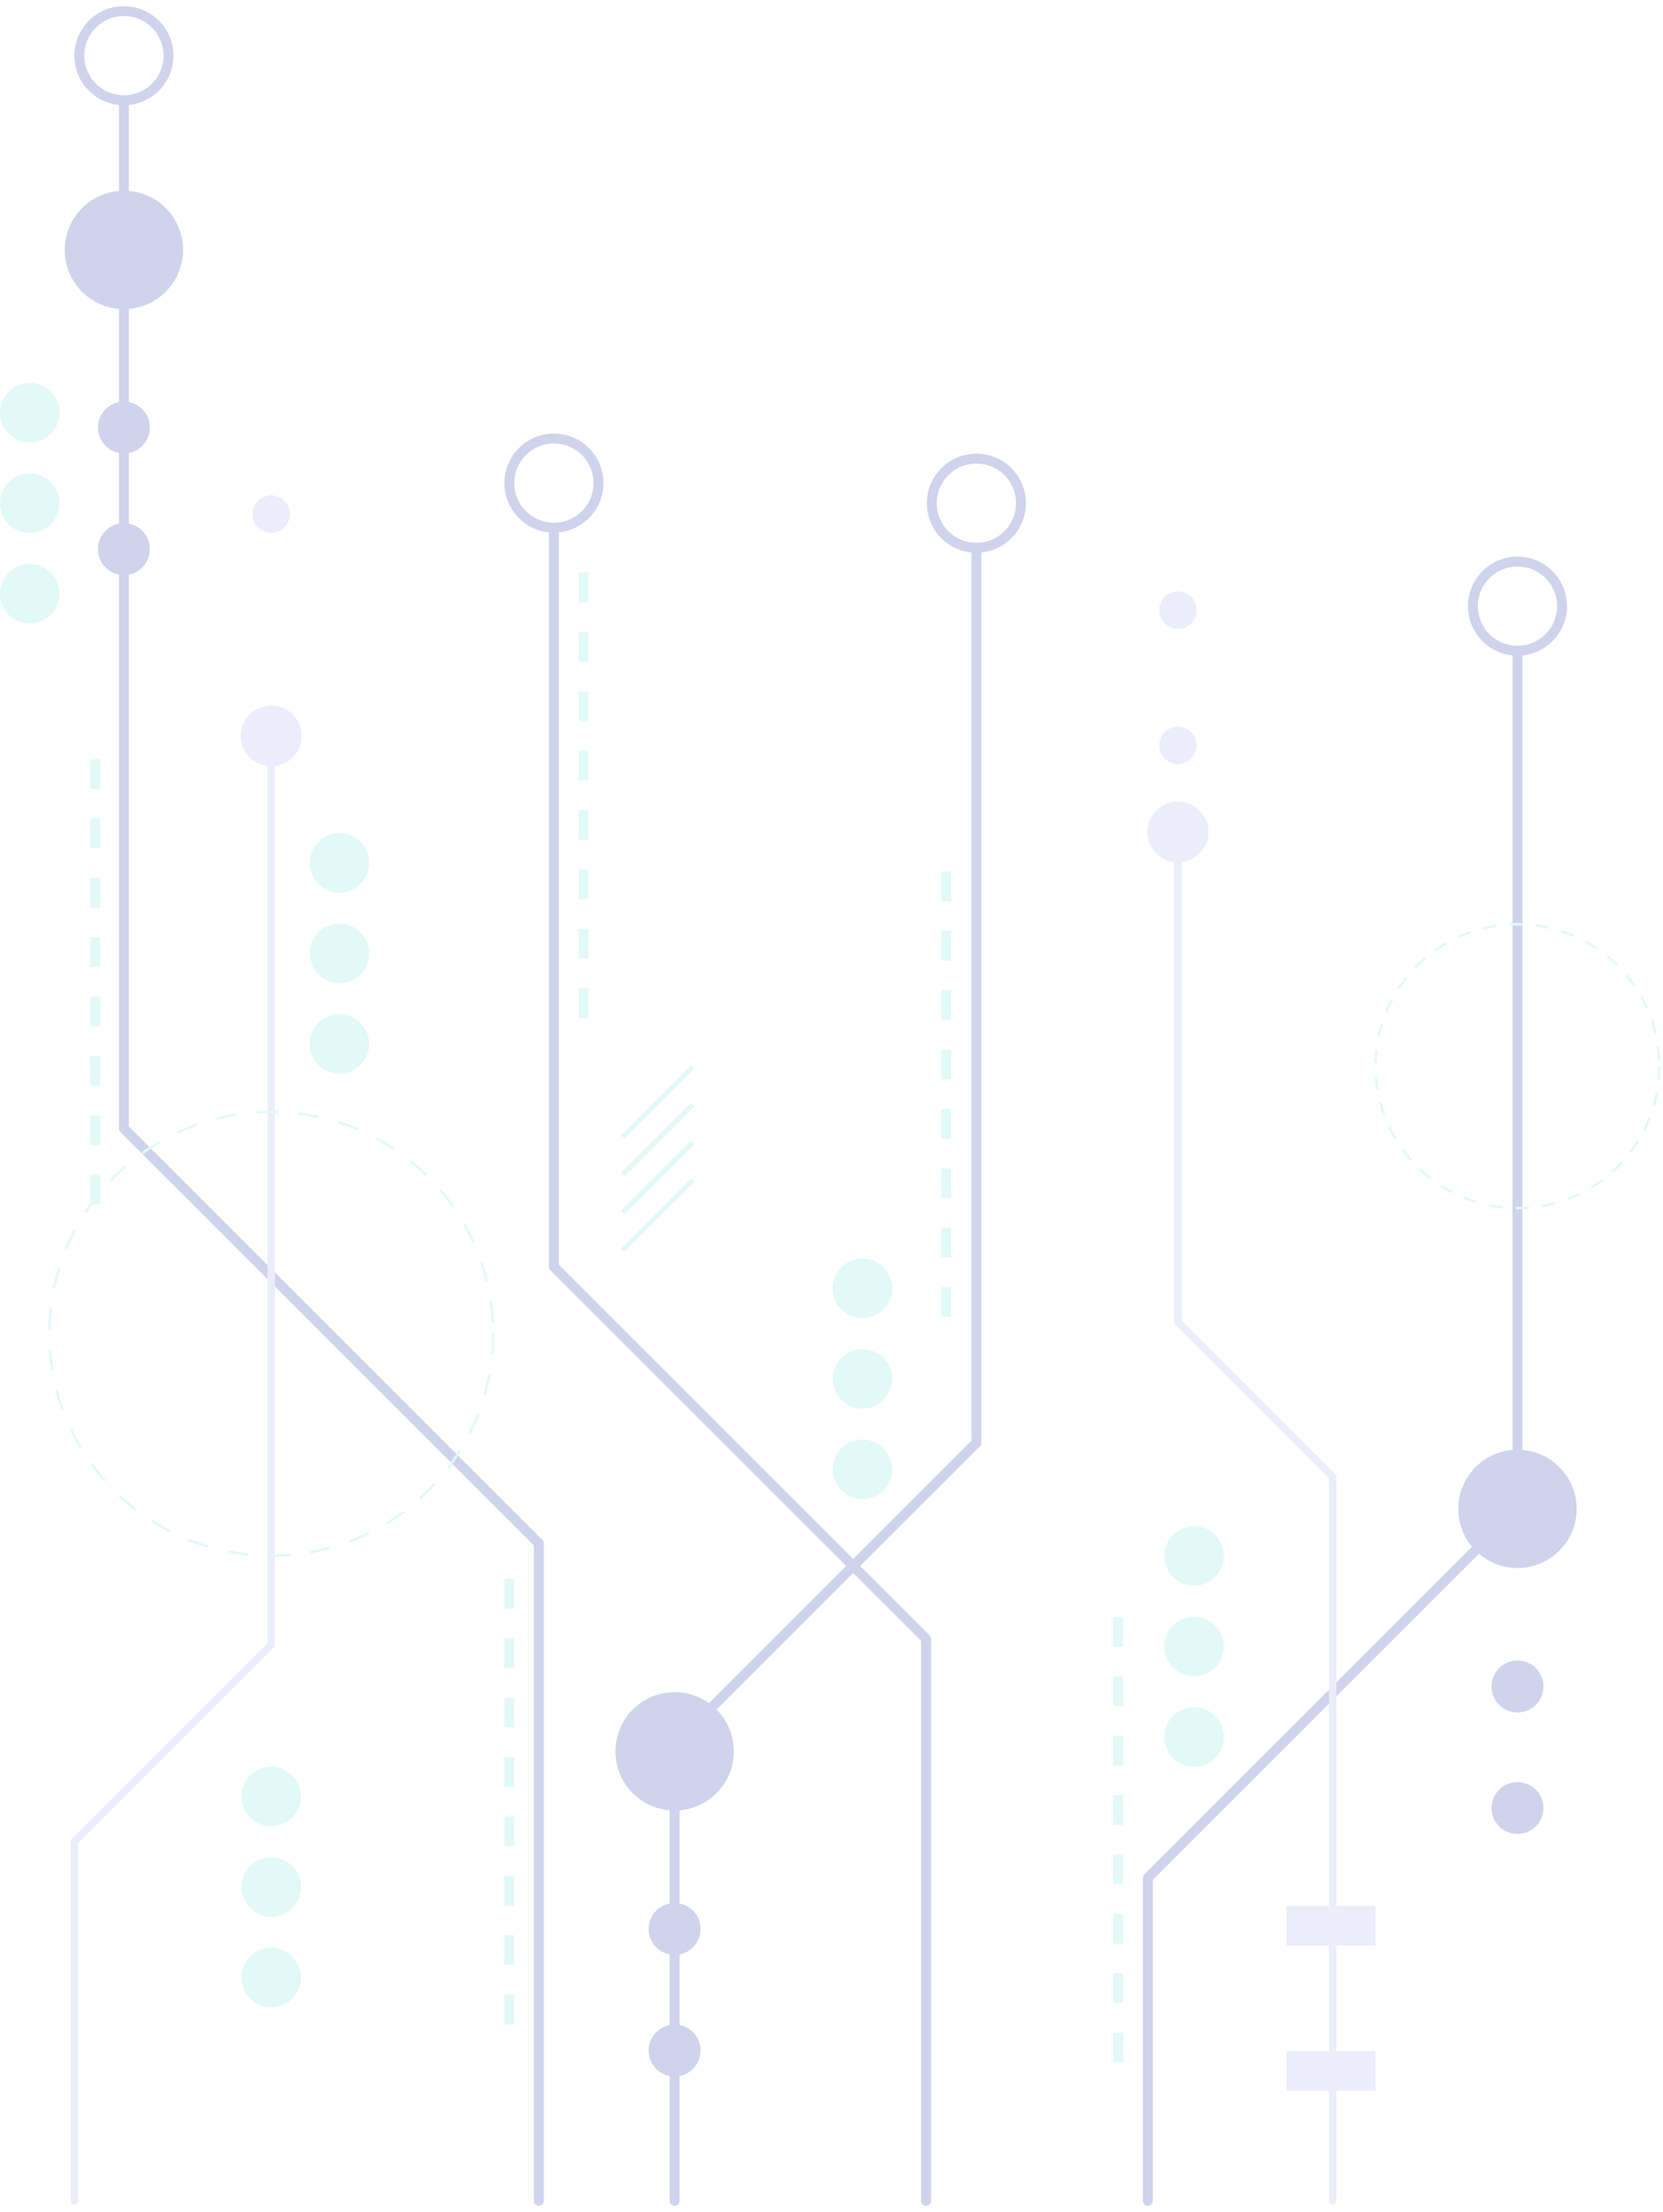 <svg width="224" height="298" viewBox="0 0 224 298" fill="none" xmlns="http://www.w3.org/2000/svg">
<g opacity="0.25">
<path d="M196.428 203.281C196.428 198.878 199.997 195.311 204.398 195.311C208.8 195.311 212.368 198.878 212.368 203.281C212.368 207.682 208.8 211.251 204.398 211.251C199.997 211.251 196.428 207.682 196.428 203.281Z" fill="#3F4FB4"/>
<path d="M200.902 227.211C200.902 225.28 202.468 223.715 204.398 223.715C206.329 223.715 207.894 225.28 207.894 227.211C207.894 229.142 206.329 230.708 204.398 230.708C202.468 230.708 200.902 229.142 200.902 227.211Z" fill="#3F4FB4"/>
<path d="M200.902 243.588C200.902 241.657 202.468 240.092 204.398 240.092C206.329 240.092 207.894 241.657 207.894 243.588C207.894 245.519 206.329 247.084 204.398 247.084C202.468 247.084 200.902 245.519 200.902 243.588Z" fill="#3F4FB4"/>
<path d="M8.719 33.672C8.719 29.269 12.287 25.701 16.689 25.701C21.09 25.701 24.659 29.269 24.659 33.672C24.659 38.072 21.09 41.641 16.689 41.641C12.287 41.641 8.719 38.072 8.719 33.672Z" fill="#3F4FB4"/>
<path d="M13.191 57.603C13.191 55.672 14.757 54.105 16.687 54.105C18.619 54.105 20.184 55.672 20.184 57.603C20.184 59.533 18.619 61.099 16.687 61.099C14.757 61.099 13.191 59.533 13.191 57.603Z" fill="#3F4FB4"/>
<path d="M13.191 73.979C13.191 72.048 14.757 70.483 16.687 70.483C18.619 70.483 20.184 72.048 20.184 73.979C20.184 75.909 18.619 77.476 16.687 77.476C14.757 77.476 13.191 75.909 13.191 73.979Z" fill="#3F4FB4"/>
<path d="M82.898 235.948C82.898 231.545 86.467 227.977 90.868 227.977C95.27 227.977 98.839 231.545 98.839 235.948C98.839 240.349 95.27 243.917 90.868 243.917C86.467 243.917 82.898 240.349 82.898 235.948Z" fill="#3F4FB4"/>
<path d="M87.371 259.877C87.371 257.947 88.936 256.382 90.867 256.382C92.798 256.382 94.364 257.947 94.364 259.877C94.364 261.808 92.798 263.375 90.867 263.375C88.936 263.375 87.371 261.808 87.371 259.877Z" fill="#3F4FB4"/>
<path d="M87.371 276.254C87.371 274.324 88.936 272.759 90.867 272.759C92.798 272.759 94.364 274.324 94.364 276.254C94.364 278.185 92.798 279.751 90.867 279.751C88.936 279.751 87.371 278.185 87.371 276.254Z" fill="#3F4FB4"/>
<path d="M72.577 296.505V207.929L16.688 152.041V13.505" stroke="#3F4FB4" stroke-width="1.333" stroke-miterlimit="10" stroke-linecap="round" stroke-linejoin="round"/>
<path d="M10.684 7.501C10.684 4.184 13.372 1.497 16.687 1.497C20.004 1.497 22.692 4.184 22.692 7.501C22.692 10.817 20.004 13.505 16.687 13.505C13.372 13.505 10.684 10.817 10.684 7.501Z" stroke="#3F4FB4" stroke-width="1.333" stroke-miterlimit="10" stroke-linecap="round" stroke-linejoin="round"/>
<path d="M124.74 296.505V220.801L74.609 170.671V71.087" stroke="#3F4FB4" stroke-width="1.333" stroke-miterlimit="10" stroke-linecap="round" stroke-linejoin="round"/>
<path d="M68.606 65.083C68.606 61.767 71.294 59.079 74.61 59.079C77.926 59.079 80.615 61.767 80.615 65.083C80.615 68.4 77.926 71.087 74.61 71.087C71.294 71.087 68.606 68.4 68.606 65.083Z" stroke="#3F4FB4" stroke-width="1.333" stroke-miterlimit="10" stroke-linecap="round" stroke-linejoin="round"/>
<path d="M90.867 296.505V235.027L131.514 194.381V73.796" stroke="#3F4FB4" stroke-width="1.333" stroke-miterlimit="10" stroke-linecap="round" stroke-linejoin="round"/>
<path d="M125.51 67.793C125.51 64.476 128.198 61.789 131.515 61.789C134.831 61.789 137.519 64.476 137.519 67.793C137.519 71.109 134.831 73.796 131.515 73.796C128.198 73.796 125.51 71.109 125.51 67.793Z" stroke="#3F4FB4" stroke-width="1.333" stroke-miterlimit="10" stroke-linecap="round" stroke-linejoin="round"/>
<path d="M154.609 296.505V253.001L204.399 203.212V87.668" stroke="#3F4FB4" stroke-width="1.333" stroke-miterlimit="10" stroke-linecap="round" stroke-linejoin="round"/>
<path d="M198.395 81.664C198.395 78.348 201.083 75.659 204.399 75.659C207.715 75.659 210.403 78.348 210.403 81.664C210.403 84.979 207.715 87.668 204.399 87.668C201.083 87.668 198.395 84.979 198.395 81.664Z" stroke="#3F4FB4" stroke-width="1.333" stroke-miterlimit="10" stroke-linecap="round" stroke-linejoin="round"/>
<path d="M10.012 296.505V248.112L36.533 221.59V101.445" stroke="#B4B8EA" stroke-miterlimit="10" stroke-linecap="round" stroke-linejoin="round"/>
<path d="M179.505 296.505V198.975L158.666 178.136V114.724" stroke="#B4B8EA" stroke-miterlimit="10" stroke-linecap="round" stroke-linejoin="round"/>
<path d="M185.275 281.668H173.275V276.335H185.275V281.668Z" fill="#B4B8EA"/>
<path d="M185.275 262.112H173.275V256.778H185.275V262.112Z" fill="#B4B8EA"/>
<path d="M162.767 112.085C162.767 114.351 160.93 116.188 158.665 116.188C156.398 116.188 154.561 114.351 154.561 112.085C154.561 109.82 156.398 107.983 158.665 107.983C160.93 107.983 162.767 109.82 162.767 112.085Z" fill="#B4B8EA"/>
<path d="M161.187 100.419C161.187 101.812 160.058 102.943 158.665 102.943C157.27 102.943 156.141 101.812 156.141 100.419C156.141 99.024 157.27 97.896 158.665 97.896C160.058 97.896 161.187 99.024 161.187 100.419Z" fill="#B4B8EA"/>
<path d="M161.187 82.196C161.187 83.589 160.058 84.72 158.665 84.72C157.27 84.72 156.141 83.589 156.141 82.196C156.141 80.803 157.27 79.673 158.665 79.673C160.058 79.673 161.187 80.803 161.187 82.196Z" fill="#B4B8EA"/>
<path d="M40.635 99.147C40.635 101.413 38.798 103.249 36.533 103.249C34.267 103.249 32.43 101.413 32.43 99.147C32.43 96.881 34.267 95.045 36.533 95.045C38.798 95.045 40.635 96.881 40.635 99.147Z" fill="#B4B8EA"/>
<path d="M39.057 69.259C39.057 70.652 37.926 71.783 36.533 71.783C35.139 71.783 34.01 70.652 34.01 69.259C34.01 67.864 35.139 66.736 36.533 66.736C37.926 66.736 39.057 67.864 39.057 69.259Z" fill="#B4B8EA"/>
<path d="M78.609 77.152V140.288" stroke="#87E8DE" stroke-width="1.333" stroke-miterlimit="10" stroke-dasharray="4 4"/>
<path d="M12.832 102.276V165.411" stroke="#87E8DE" stroke-width="1.333" stroke-miterlimit="10" stroke-dasharray="4 4"/>
<path d="M150.609 217.852V280.988" stroke="#87E8DE" stroke-width="1.333" stroke-miterlimit="10" stroke-dasharray="4 4"/>
<path d="M127.447 117.407V180.542" stroke="#87E8DE" stroke-width="1.333" stroke-miterlimit="10" stroke-dasharray="4 4"/>
<path d="M68.606 212.729V275.863" stroke="#87E8DE" stroke-width="1.333" stroke-miterlimit="10" stroke-dasharray="4 4"/>
<path d="M164.84 234.016C164.84 236.23 163.046 238.023 160.832 238.023C158.618 238.023 156.824 236.23 156.824 234.016C156.824 231.801 158.618 230.008 160.832 230.008C163.046 230.008 164.84 231.801 164.84 234.016Z" fill="#87E8DE"/>
<path d="M164.84 221.819C164.84 224.032 163.046 225.827 160.832 225.827C158.618 225.827 156.824 224.032 156.824 221.819C156.824 219.606 158.618 217.811 160.832 217.811C163.046 217.811 164.84 219.606 164.84 221.819Z" fill="#87E8DE"/>
<path d="M164.84 209.623C164.84 211.836 163.046 213.629 160.832 213.629C158.618 213.629 156.824 211.836 156.824 209.623C156.824 207.408 158.618 205.614 160.832 205.614C163.046 205.614 164.84 207.408 164.84 209.623Z" fill="#87E8DE"/>
<path d="M120.173 197.961C120.173 200.176 118.378 201.969 116.164 201.969C113.951 201.969 112.156 200.176 112.156 197.961C112.156 195.748 113.951 193.953 116.164 193.953C118.378 193.953 120.173 195.748 120.173 197.961Z" fill="#87E8DE"/>
<path d="M120.173 185.765C120.173 187.978 118.378 189.773 116.164 189.773C113.951 189.773 112.156 187.978 112.156 185.765C112.156 183.552 113.951 181.756 116.164 181.756C118.378 181.756 120.173 183.552 120.173 185.765Z" fill="#87E8DE"/>
<path d="M120.173 173.569C120.173 175.783 118.378 177.576 116.164 177.576C113.951 177.576 112.156 175.783 112.156 173.569C112.156 171.354 113.951 169.56 116.164 169.56C118.378 169.56 120.173 171.354 120.173 173.569Z" fill="#87E8DE"/>
<path d="M40.54 266.424C40.54 268.637 38.746 270.432 36.532 270.432C34.319 270.432 32.523 268.637 32.523 266.424C32.523 264.211 34.319 262.416 36.532 262.416C38.746 262.416 40.54 264.211 40.54 266.424Z" fill="#87E8DE"/>
<path d="M40.54 254.228C40.54 256.442 38.746 258.236 36.532 258.236C34.319 258.236 32.523 256.442 32.523 254.228C32.523 252.015 34.319 250.22 36.532 250.22C38.746 250.22 40.54 252.015 40.54 254.228Z" fill="#87E8DE"/>
<path d="M40.54 242.031C40.54 244.244 38.746 246.039 36.532 246.039C34.319 246.039 32.523 244.244 32.523 242.031C32.523 239.817 34.319 238.023 36.532 238.023C38.746 238.023 40.54 239.817 40.54 242.031Z" fill="#87E8DE"/>
<path d="M49.73 140.647C49.73 142.86 47.935 144.655 45.722 144.655C43.508 144.655 41.713 142.86 41.713 140.647C41.713 138.433 43.508 136.639 45.722 136.639C47.935 136.639 49.73 138.433 49.73 140.647Z" fill="#87E8DE"/>
<path d="M49.73 128.451C49.73 130.664 47.935 132.459 45.722 132.459C43.508 132.459 41.713 130.664 41.713 128.451C41.713 126.237 43.508 124.443 45.722 124.443C47.935 124.443 49.73 126.237 49.73 128.451Z" fill="#87E8DE"/>
<path d="M49.73 116.253C49.73 118.467 47.935 120.261 45.722 120.261C43.508 120.261 41.713 118.467 41.713 116.253C41.713 114.04 43.508 112.245 45.722 112.245C47.935 112.245 49.73 114.04 49.73 116.253Z" fill="#87E8DE"/>
<path d="M8.016 79.989C8.016 82.203 6.221 83.997 4.008 83.997C1.794 83.997 0 82.203 0 79.989C0 77.776 1.794 75.981 4.008 75.981C6.221 75.981 8.016 77.776 8.016 79.989Z" fill="#87E8DE"/>
<path d="M8.016 67.793C8.016 70.007 6.221 71.8 4.008 71.8C1.794 71.8 0 70.007 0 67.793C0 65.579 1.794 63.785 4.008 63.785C6.221 63.785 8.016 65.579 8.016 67.793Z" fill="#87E8DE"/>
<path d="M8.016 55.596C8.016 57.809 6.221 59.604 4.008 59.604C1.794 59.604 0 57.809 0 55.596C0 53.383 1.794 51.588 4.008 51.588C6.221 51.588 8.016 53.383 8.016 55.596Z" fill="#87E8DE"/>
<path d="M223.521 143.641C223.521 154.204 214.959 162.765 204.398 162.765C193.837 162.765 185.275 154.204 185.275 143.641C185.275 133.08 193.837 124.519 204.398 124.519C214.959 124.519 223.521 133.08 223.521 143.641Z" stroke="#87E8DE" stroke-width="0.333" stroke-miterlimit="10" stroke-dasharray="1.78 1.78"/>
<path d="M66.425 179.696C66.425 196.205 53.042 209.589 36.533 209.589C20.024 209.589 6.641 196.205 6.641 179.696C6.641 163.188 20.024 149.804 36.533 149.804C53.042 149.804 66.425 163.188 66.425 179.696Z" stroke="#87E8DE" stroke-width="0.333" stroke-miterlimit="10" stroke-dasharray="2.78 2.78"/>
<path d="M83.879 153.163L93.298 143.743" stroke="#87E8DE" stroke-width="0.667" stroke-miterlimit="10"/>
<path d="M83.879 158.251L93.298 148.833" stroke="#87E8DE" stroke-width="0.667" stroke-miterlimit="10"/>
<path d="M83.879 163.341L93.298 153.921" stroke="#87E8DE" stroke-width="0.667" stroke-miterlimit="10"/>
<path d="M83.879 168.429L93.298 159.012" stroke="#87E8DE" stroke-width="0.667" stroke-miterlimit="10"/>
</g>
</svg>
